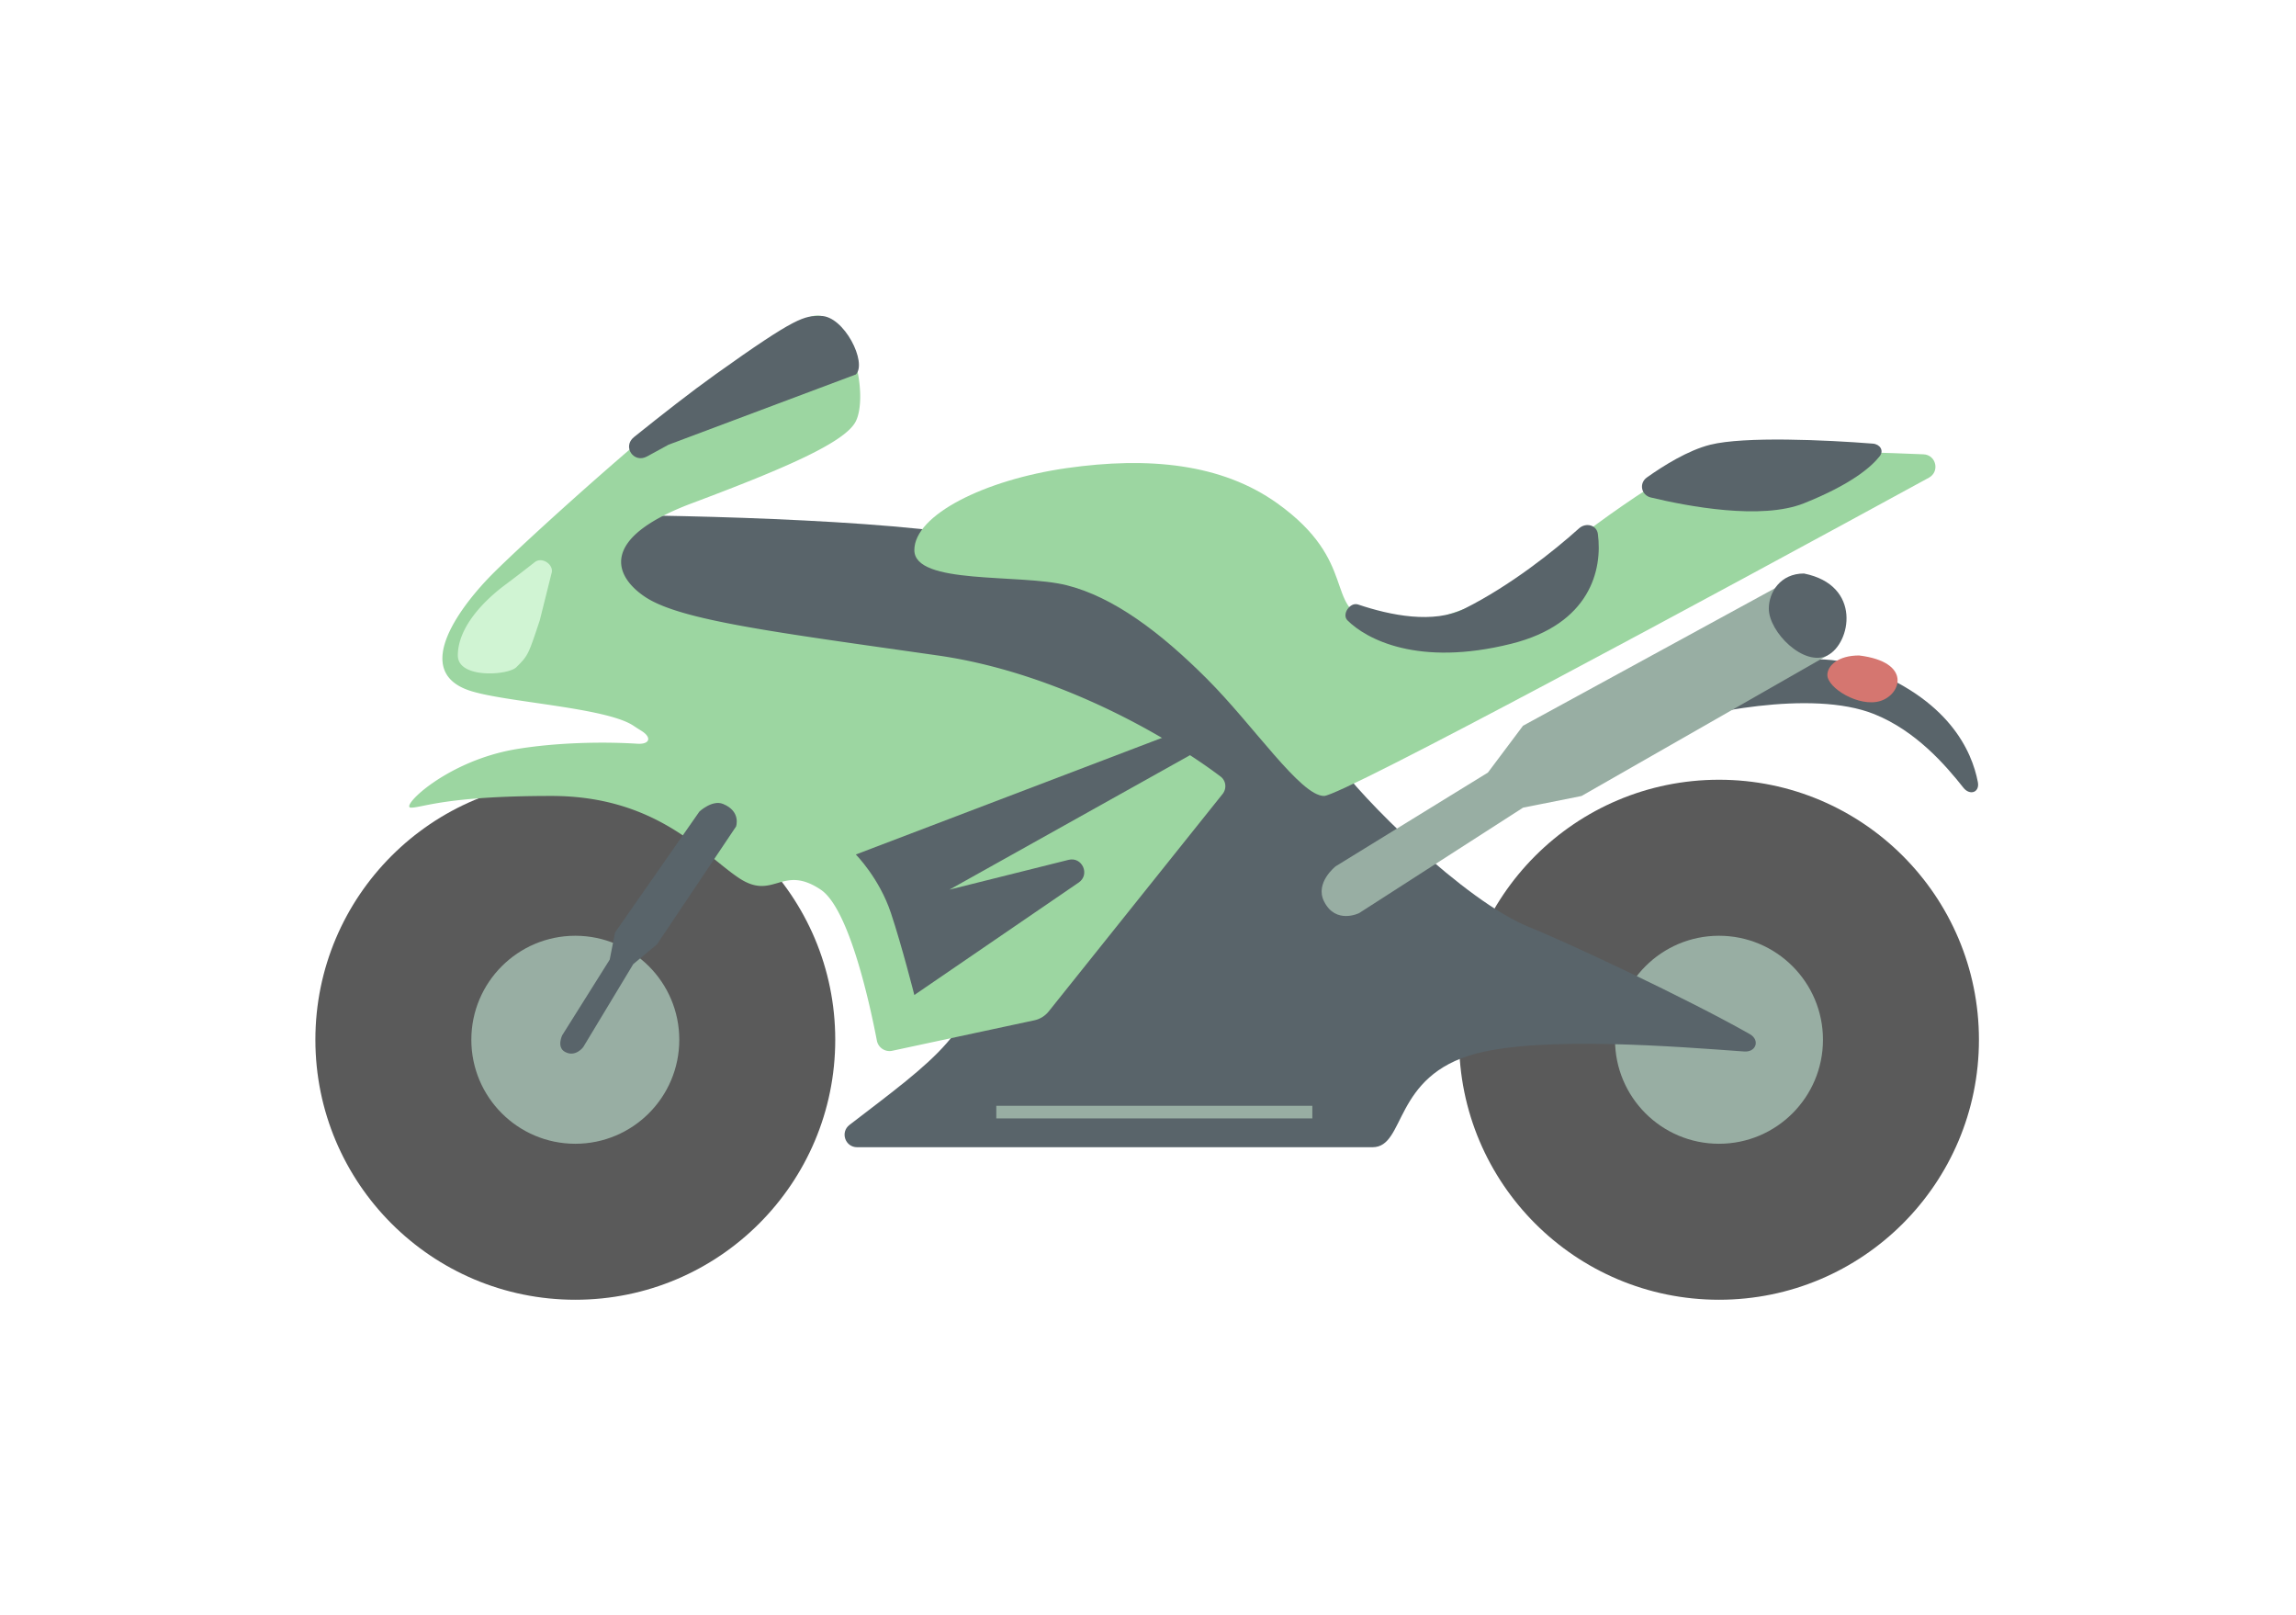 <svg width="182" height="128" fill="none" xmlns="http://www.w3.org/2000/svg"><g filter="url(#filter0_d)"><path fillRule="evenodd" clipRule="evenodd" d="M152.899 37.856c-14.581 7.957-38.064 20.64-45.592 24.24a58.763 58.763 0 003.42 3.568l7.216-4.44 2.784-3.712 19.977-10.898c.453-.672 1.216-1.166 2.292-1.166 4.639.928 3.711 5.568 1.856 6.495l-.005.003-.533.304c.43.012.861.048 1.293.111.415-.25 1.002-.418 1.76-.418 2.418.298 3.163 1.28 3.039 2.159 4.589 2.472 5.976 5.78 6.376 7.878.156.818-.632 1.093-1.149.44-1.423-1.8-3.78-4.515-7.07-5.831-3.055-1.222-7.542-.96-11.215-.358l-11.982 6.847-4.639.927-6.928 4.455c1.554 1.329 3.163 2.573 4.671 3.539 3.576-6.106 10.205-10.207 17.793-10.207 11.379 0 20.604 9.225 20.604 20.604 0 11.38-9.225 20.604-20.604 20.604-10.868 0-19.771-8.414-20.549-19.082-2.945 1.183-3.983 3.264-4.775 4.85-.608 1.219-1.071 2.145-2.141 2.145H67.944c-.95 0-1.358-1.193-.605-1.77l1.048-.803.004-.003c3.096-2.368 5.43-4.152 6.98-6.063l-4.653.997a1.021 1.021 0 01-1.211-.81C68.97 79.66 67.32 72.01 65.056 70.5c-1.383-.923-2.272-.833-3.082-.62a20.514 20.514 0 014.234 12.515c0 11.38-9.224 20.604-20.604 20.604C34.224 103 25 93.775 25 82.396c0-8.67 5.355-16.089 12.937-19.13-2.333.176-3.616.435-4.41.595-.429.086-.715.144-.946.144-.928 0 2.783-3.711 8.35-4.639 3.043-.507 6.693-.61 9.587-.427.998.063 1.171-.5.32-1.026-.194-.12-.403-.253-.628-.403-1.302-.868-4.68-1.36-7.784-1.813-2.104-.307-4.082-.596-5.206-.97-4.74-1.58-.51-6.913 1.856-9.279 1.581-1.581 6.026-5.689 10.822-9.812-.093-.324-.008-.705.354-.996 2.226-1.79 4.57-3.62 6.453-4.965 5.31-3.793 6.642-4.485 7.668-4.611.284-.073.514-.085.682-.029h.001c1.74 0 3.48 3.262 2.925 4.435.316 1.55.268 3.096-.142 3.916-.83 1.66-5.567 3.711-12.99 6.495-.873.327-1.625.658-2.27.989 6.349.117 14.42.422 20.533 1.064 1.634-2.166 6.235-4.095 11.429-4.837 6.495-.928 12.299-.361 16.701 2.784 3.544 2.53 4.326 4.785 4.907 6.463.241.695.448 1.29.802 1.766.19-.187.448-.291.698-.207 2.175.733 4.955 1.34 7.246.765a22.07 22.07 0 001.05-.367c.048-.022.096-.045.143-.07 3.621-1.81 7.079-4.56 9.076-6.357.341-.307.808-.339 1.131-.14a83.612 83.612 0 013.962-2.764c-.193-.363-.117-.845.291-1.135 1.301-.924 3.261-2.152 5.025-2.593 2.697-.674 9.169-.379 12.883-.087.452.035.755.365.679.724 1.149.036 2.275.079 3.335.123 1.006.043 1.313 1.37.429 1.854zm-27.63 37.39c1.357.623 2.896 1.347 4.475 2.107a8.293 8.293 0 011.509-1.5l-2.45-4.244a13.175 13.175 0 00-3.534 3.638zM45.604 90.64a8.22 8.22 0 01-3.093-.6l-2.448 4.24a13.063 13.063 0 005.542 1.226c2.008 0 3.91-.45 5.61-1.257l-2.447-4.239a8.216 8.216 0 01-3.164.63zm-3.998-1.033a8.242 8.242 0 01-4.23-6.71h-4.873a13.11 13.11 0 006.67 10.925l2.433-4.215zm-4.23-7.71a8.23 8.23 0 013.218-6.044l-2.449-4.243a13.098 13.098 0 00-5.642 10.288h4.874zm1.613-10.825l2.437 4.22a8.203 8.203 0 014.178-1.135c1.054 0 2.063.198 2.99.559l.16-.819 2.372-3.399a13.062 13.062 0 00-5.52-1.215 13.05 13.05 0 00-6.617 1.789zm11.75 4.88l1.337-1.112 1.773-2.642a13.087 13.087 0 014.859 9.7H53.83a8.227 8.227 0 00-3.09-5.946zm3.091 6.946a8.241 8.241 0 01-4.162 6.671l2.435 4.217a13.109 13.109 0 006.605-10.888H53.83zm88.931 10.887a13.11 13.11 0 006.605-10.888h-4.877a8.241 8.241 0 01-4.162 6.672l2.434 4.216zm-14.726-10.888a8.243 8.243 0 004.229 6.71l-2.433 4.216a13.11 13.11 0 01-6.67-10.925h4.874zm12.471-7.565a8.202 8.202 0 00-4.244-1.175 8.203 8.203 0 00-4.178 1.136l-2.437-4.221a13.05 13.05 0 016.616-1.79c2.44 0 4.724.667 6.681 1.828l-2.438 4.222zm3.983 6.566a8.23 8.23 0 00-3.156-5.998l2.452-4.247a13.097 13.097 0 015.581 10.245h-4.877zm-11.32 8.142c.955.387 1.999.6 3.093.6 1.121 0 2.19-.224 3.165-.63l2.447 4.239a13.064 13.064 0 01-5.611 1.257c-1.98 0-3.859-.439-5.542-1.225l2.448-4.241z" fill="#fff"/></g><path fillRule="evenodd" clipRule="evenodd" d="M136.263 103c11.379 0 20.604-9.225 20.604-20.604 0-11.38-9.225-20.604-20.604-20.604-11.38 0-20.605 9.225-20.605 20.604 0 11.38 9.225 20.604 20.605 20.604zm0-7.495c7.242 0 13.112-5.87 13.112-13.112 0-7.241-5.87-13.111-13.112-13.111-7.241 0-13.111 5.87-13.111 13.111 0 7.242 5.87 13.112 13.111 13.112z" fill="#5A5A5A"/><path d="M152.746 82.397h-32.967m25.069 16.002l-17.171-29.74m17.171.153l-17.171 29.74" stroke="#5A5A5A"/><circle cx="136.262" cy="82.397" r="8.242" fill="#98AEA3"/><path fillRule="evenodd" clipRule="evenodd" d="M45.604 103c11.38 0 20.604-9.225 20.604-20.604 0-11.38-9.224-20.604-20.604-20.604C34.224 61.792 25 71.017 25 82.396 25 93.776 34.225 103 45.604 103zm.001-7.495c7.242 0 13.112-5.87 13.112-13.112 0-7.241-5.87-13.111-13.112-13.111-7.241 0-13.111 5.87-13.111 13.111 0 7.242 5.87 13.112 13.111 13.112z" fill="#5A5A5A"/><path d="M62.087 82.397H29.121M54.19 98.399l-17.171-29.74m17.171.153l-17.171 29.74" stroke="#5A5A5A"/><circle cx="45.604" cy="82.397" r="8.242" fill="#98AEA3"/><path d="M155.633 62.42c-1.423-1.8-3.78-4.515-7.07-5.831-5.024-2.01-13.918-.006-16.702.922 2.475-2.165 9.342-6.978 15.774-4.64 6.834 2.485 8.676 6.637 9.147 9.11.156.817-.633 1.092-1.149.44zm-46.835 28.493H67.944c-.95 0-1.358-1.193-.605-1.77 6.808-5.224 10.31-7.572 10.31-13.479 0-9.742-4.154-10.892-4.154-10.892-10.383-13.07-17.444-15.25-20.766-15.25-3.323 0-5.538-5.808-6.23-8.713 8.306 0 26.58.436 33.226 2.178 6.645 1.743 11.075 5.084 12.46 6.536l13.697 10.771c1.855 2.784 10.206 11.134 15.375 13.192 2.857 1.137 12.527 5.667 17.447 8.464.825.469.505 1.445-.442 1.377-5.38-.388-15.912-1.236-21.246.163-6.645 1.743-5.567 7.423-8.218 7.423z" fill="#59646A"/><path d="M125.367 63.078l19.484-11.135s1.856-1.855 0-4.639c-1.091-1.638-3.711-.928-3.711-.928l-20.413 11.136-2.783 3.711-12.063 7.423s-1.67 1.3-.927 2.784c.927 1.856 2.783.928 2.783.928l12.99-8.353 4.64-.927z" fill="#98AEA3"/><path d="M81.987 80.856L70.72 83.271a1.021 1.021 0 01-1.212-.81C68.97 79.66 67.32 72.01 65.056 70.5c-3.088-2.06-3.712.927-6.495-.929-2.784-1.855-6.495-6.495-14.846-6.495-8.402 0-10.206.928-11.134.928-.928 0 2.783-3.711 8.35-4.639 3.044-.507 6.693-.61 9.587-.427.998.063 1.171-.5.32-1.026-.194-.12-.403-.253-.628-.403-2.184-1.456-10.206-1.856-12.99-2.783-4.74-1.58-.51-6.913 1.856-9.279 3.711-3.711 23.196-21.34 25.98-20.413 2.783.928 3.711 6.495 2.783 8.351-.83 1.66-5.567 3.711-12.99 6.495-7.423 2.784-6.153 5.795-3.711 7.423 2.784 1.856 10.206 2.783 23.196 4.64 9.685 1.383 18.51 6.635 22.42 9.596.437.331.5.954.158 1.382L83.13 80.15a2 2 0 01-1.143.706z" fill="#9CD6A1"/><path d="M40.932 52.871c.928-.928.928-.928 1.855-3.711l.928-3.712c.231-.693-.747-1.356-1.321-.904a127.29 127.29 0 01-2.39 1.832c-1.66 1.245-3.712 3.335-3.712 5.567 0 1.856 3.984 1.584 4.64.928z" fill="#D0F4D3"/><path d="M70.623 72.356c-.928-2.784-2.784-4.64-2.784-4.64l26.158-9.964c1.158-.441 1.926 1.203.844 1.807L75.262 70.5l9.439-2.36c1.082-.27 1.728 1.166.807 1.796l-13.03 8.915s-.975-3.854-1.855-6.495zm-5.567-47.321c1.856 0 3.711 3.712 2.784 4.64l-14.846 5.567-1.704.93c-1.056.575-1.975-.778-1.038-1.532 2.226-1.79 4.57-3.62 6.453-4.965 6.495-4.64 7.039-4.64 8.35-4.64z" fill="#59646A"/><path d="M78.974 88.13h25.052" stroke="#98AEA3" strokeLinecap="round"/><path d="M108.665 49.159c3.712.927 8.351-.928 12.99-3.712 3.093-2.783 10.949-8.535 13.918-9.277 2.452-.613 10.765-.426 16.897-.168 1.006.043 1.313 1.37.429 1.854-17.131 9.349-46.549 25.22-47.945 25.22-1.856 0-5.567-5.567-9.279-9.278-3.711-3.712-7.423-6.495-11.134-7.423-3.712-.928-12.062 0-12.062-2.783 0-2.784 5.567-5.567 12.062-6.495 6.495-.928 12.299-.361 16.701 2.784 6.495 4.639 3.712 8.35 7.423 9.278z" fill="#9CD6A1"/><path d="M149.004 36.15c-.673.858-2.263 2.237-6.008 3.733-3.375 1.349-9.206.244-12.133-.458-.773-.185-.963-1.13-.315-1.59 1.301-.924 3.261-2.152 5.025-2.593 2.697-.674 9.169-.379 12.883-.087.565.044.897.547.548.994zM119.8 51.015c6.25-1.562 7.238-5.87 6.861-8.701-.097-.721-.956-.927-1.497-.44-1.997 1.796-5.455 4.547-9.076 6.358-2.455 1.228-5.87.538-8.439-.329-.634-.213-1.312.784-.839 1.257 1.467 1.467 5.567 3.711 12.99 1.855zM52.076 74.84l6.27-9.343s.42-1.197-1.033-1.789c-.855-.348-1.873.605-1.873.605l-6.685 9.583-.424 2.152-3.762 5.988s-.461.934.203 1.314c.83.475 1.456-.364 1.456-.364L50.2 76.4l1.876-1.56zm88.136-26.607c0-1.312.928-2.786 2.784-2.785 4.639.928 3.711 5.568 1.855 6.495-1.855.928-4.639-1.854-4.639-3.71z" fill="#59646A"/><path d="M144.852 53.49c0-.729.838-1.547 2.515-1.547 4.193.516 3.355 3.094 1.678 3.61-1.678.515-4.193-1.031-4.193-2.063z" fill="#D57670"/><defs><filter id="filter0_d" x="0" y="0" width="181.867" height="128" filterUnits="userSpaceOnUse" color-interpolation-filters="sRGB"><feFlood flood-opacity="0" result="BackgroundImageFix"/><feColorMatrix in="SourceAlpha" values="0 0 0 0 0 0 0 0 0 0 0 0 0 0 0 0 0 0 127 0"/><feOffset/><feGaussianBlur stdDeviation="12.5"/><feColorMatrix values="0 0 0 0 0 0 0 0 0 0 0 0 0 0 0 0 0 0 0.15 0"/><feBlend in2="BackgroundImageFix" result="effect1_dropShadow"/><feBlend in="SourceGraphic" in2="effect1_dropShadow" result="shape"/></filter></defs></svg>